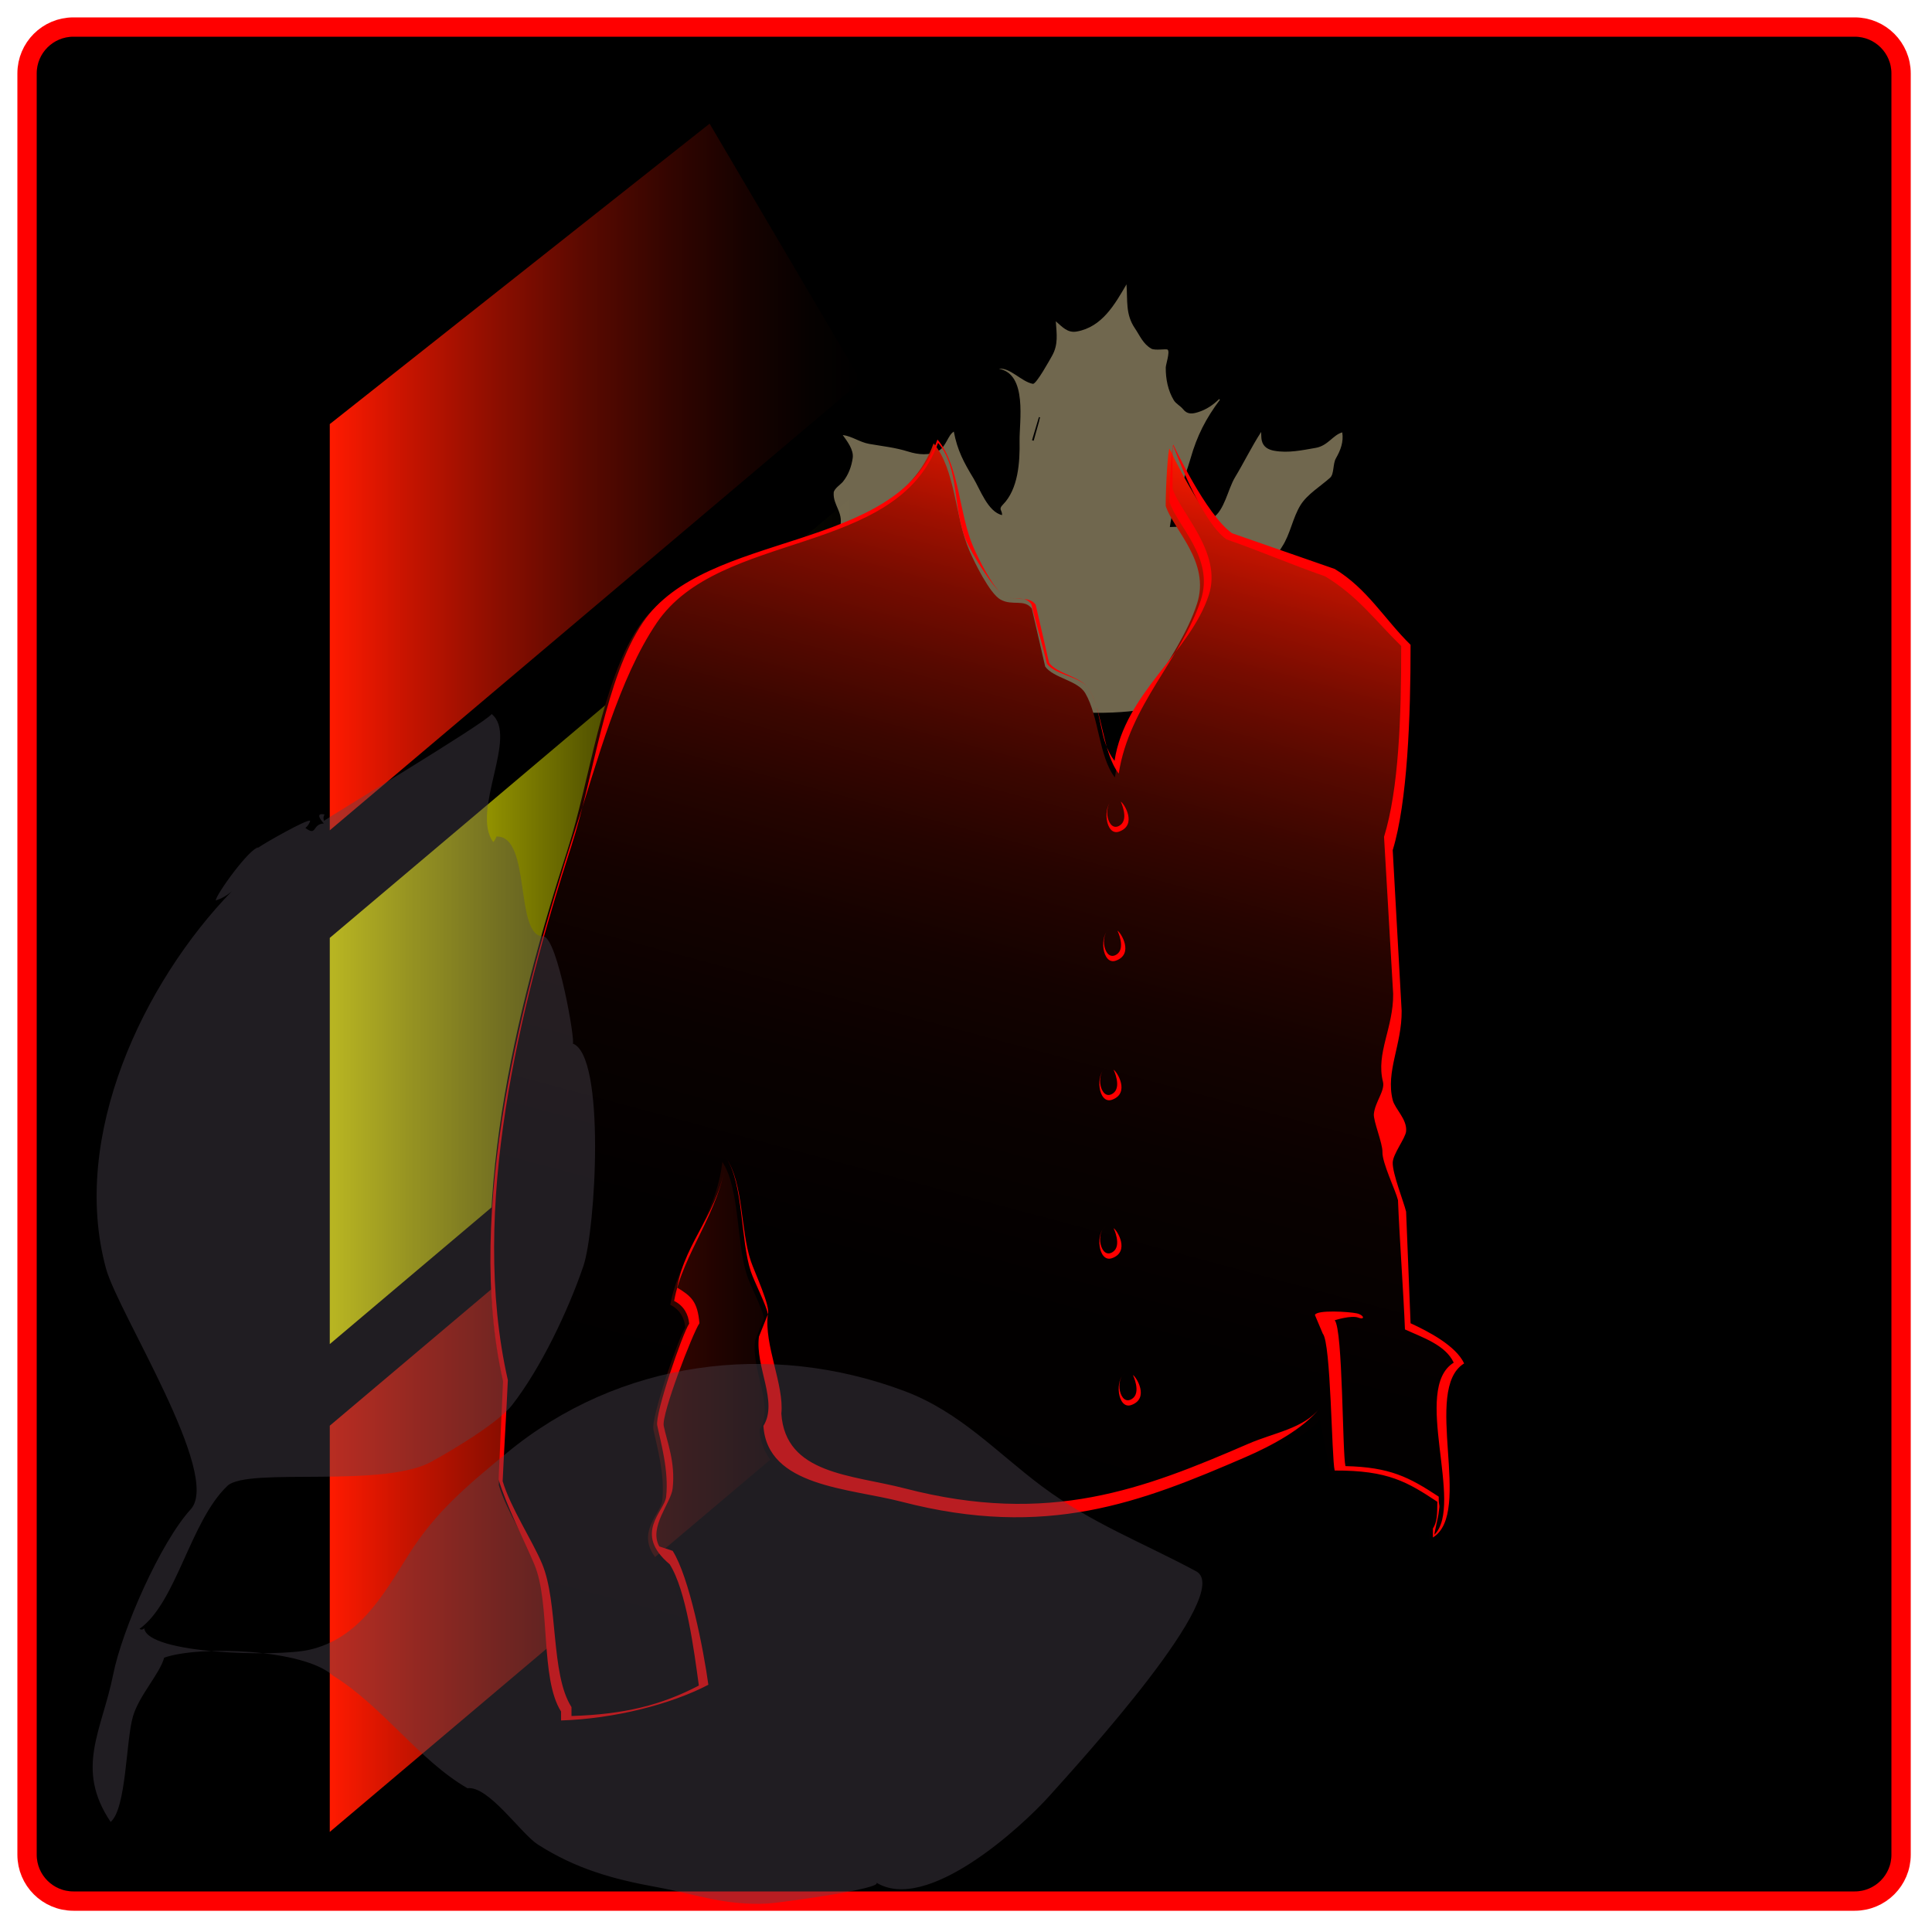 <?xml version="1.0" encoding="utf-8"?>
<!-- Generator: Adobe Illustrator 16.0.4, SVG Export Plug-In . SVG Version: 6.00 Build 0)  -->
<!DOCTYPE svg PUBLIC "-//W3C//DTD SVG 1.1//EN" "http://www.w3.org/Graphics/SVG/1.1/DTD/svg11.dtd">
<svg version="1.1" xmlns="http://www.w3.org/2000/svg" xmlns:xlink="http://www.w3.org/1999/xlink" x="0px" y="0px" width="500px"
	 height="500px" viewBox="0 0 500 500" enable-background="new 0 0 500 500" xml:space="preserve">
<g id="Layer_1">
	<path fill-rule="evenodd" clip-rule="evenodd" stroke="#FF0000" stroke-width="5" d="M492,480c0,6.627-5.373,12-12,12H19
		c-6.627,0-12-5.373-12-12V19c0-6.627,5.373-12,12-12h461c6.627,0,12,5.373,12,12V480z"/>
</g>
<g id="Layer_6">
	<g>
		<linearGradient id="SVGID_1_" gradientUnits="userSpaceOnUse" x1="85.346" y1="363.449" x2="222.892" y2="363.449">
			<stop  offset="0" style="stop-color:#FF1A00"/>
			<stop  offset="0.145" style="stop-color:#C71400"/>
			<stop  offset="0.317" style="stop-color:#8B0E00"/>
			<stop  offset="0.483" style="stop-color:#590900"/>
			<stop  offset="0.639" style="stop-color:#330500"/>
			<stop  offset="0.781" style="stop-color:#170200"/>
			<stop  offset="0.906" style="stop-color:#060100"/>
			<stop  offset="1" style="stop-color:#000000"/>
		</linearGradient>
		<polygon fill="url(#SVGID_1_)" points="222.892,252.803 222.892,357.865 85.346,474.095 85.346,368.968 		"/>
		<linearGradient id="SVGID_2_" gradientUnits="userSpaceOnUse" x1="85.346" y1="237.203" x2="222.892" y2="237.203">
			<stop  offset="0" style="stop-color:#FFFF00"/>
			<stop  offset="0.145" style="stop-color:#C7C700"/>
			<stop  offset="0.317" style="stop-color:#8B8B00"/>
			<stop  offset="0.483" style="stop-color:#595900"/>
			<stop  offset="0.639" style="stop-color:#333300"/>
			<stop  offset="0.781" style="stop-color:#171700"/>
			<stop  offset="0.906" style="stop-color:#060600"/>
			<stop  offset="1" style="stop-color:#000000"/>
		</linearGradient>
		<polygon fill="url(#SVGID_2_)" points="222.892,126.557 222.892,231.619 85.346,347.849 85.346,242.722 		"/>
		<linearGradient id="SVGID_3_" gradientUnits="userSpaceOnUse" x1="85.346" y1="123.441" x2="222.892" y2="123.441">
			<stop  offset="0" style="stop-color:#FF1A00"/>
			<stop  offset="0.145" style="stop-color:#C71400"/>
			<stop  offset="0.317" style="stop-color:#8B0E00"/>
			<stop  offset="0.483" style="stop-color:#590900"/>
			<stop  offset="0.639" style="stop-color:#330500"/>
			<stop  offset="0.781" style="stop-color:#170200"/>
			<stop  offset="0.906" style="stop-color:#060100"/>
			<stop  offset="1" style="stop-color:#000000"/>
		</linearGradient>
		<polygon fill="url(#SVGID_3_)" points="183.647,32 222.892,98.653 85.346,214.883 85.346,109.755 		"/>
	</g>
	<path opacity="0.5" fill="#E1CE9C" enable-background="new    " d="M274.209,183.526c-3.185-0.158-9.507-6.299-8.993-5.936
		c-0.57,0.549-1.088,1.034-1.606,1.521c-0.476,0.455-0.939,0.713-1.354-0.076c-0.093-0.168-0.246-0.316-0.457-0.557
		c-7.592,12.673-21.097,20.439-28.017,33.837c-3.613,6.999-6.445,15.194-7.337,23.043c-0.473,4.137,0.613,7.311,1.506,11.256
		c0.333,1.441,1.637,6.604-0.5,7.52c-0.924,0.398-3.14-0.604-2.946-1.744c0.93-5.7-0.111-11.167,0.753-16.881
		c1.079-7.197,3.65-14.832,6.72-21.415c3.186-6.837,7.692-12.488,12.727-18.03c4.375-4.81,12.191-10.778,14.536-16.962
		c0.498-1.301,0.358-1.526-0.858-2.069c-0.675-0.299-1.264-0.789-1.905-1.164c-4.021-2.328-8.714,2.14-12.537,3.116
		c-1.576,0.398-4.777,2.415-6.163,2.483c-2.483,0.119-5.707-1.243-7.97-2.148c-5.207-2.079-9.762-5.586-14.537-8.399
		c-2.655-1.565-5.212-3.378-7.992-4.72c-2.271-1.091-5.251-1.558-7.114-3.294c7.822-1.014,19.203,0.078,25.16-5.557
		c-0.943-2.582-4.724-3.512-6.659-5.32c-3.14-2.92-5.479-5.542-9.143-7.859c2.975-2.002,6.343-3.63,7.678-7.21
		c1.526-4.08-1.701-6.051-1.437-9.474c0.076-1.015,1.84-2.138,2.374-2.809c1.423-1.757,2.227-3.926,2.541-6.146
		c0.307-2.116-1.447-4.352-2.581-5.948c2.404,0.3,4.371,1.855,6.831,2.292c3.618,0.642,6.6,0.895,10.151,2.003
		c2.51,0.789,5.542,1.114,7.915-0.28c1.874-1.094,2.358-4.039,3.851-4.898c0.914,4.842,2.573,7.937,5.094,12.099
		c1.72,2.855,3.718,8.67,7.396,9.505c0.064-1.299-1.041-1.448,0.188-2.68c3.98-4.009,4.446-10.941,4.341-16.52
		c-0.088-4.856,2.126-17.356-5.352-18.653c2.823-0.447,5.814,3.333,8.792,3.887c0.866,0.159,4.46-6.359,4.941-7.216
		c1.702-2.978,1.21-5.751,0.995-8.97c1.661,1.41,3.015,3.078,5.413,2.646c6.582-1.167,9.87-7.053,12.878-12.206
		c0.333,4.127-0.327,7.67,2.173,11.363c1.325,1.959,2.109,4.043,4.257,5.276c0.945,0.545,3.896-0.024,4.224,0.263
		c0.653,0.571-0.486,3.862-0.492,4.632c-0.016,2.937,0.56,5.912,2.081,8.448c0.545,0.914,1.699,1.449,2.387,2.308
		c1.13,1.445,2.457,1.237,3.919,0.778c2.11-0.654,3.86-1.854,5.432-3.379c0.064,0.065,0.135,0.111,0.202,0.175
		c-3.626,4.825-5.931,9.315-7.581,15.129c-1.695,5.963-4.588,11.673-5.378,17.81c3.836-0.124,7.748-0.306,11.126-2.385
		c2.979-1.841,3.924-7.452,5.696-10.407c2.348-3.889,4.338-8.005,6.805-11.814c0.051,0.884,0.012,1.562,0.156,2.2
		c0.38,1.689,1.688,2.388,3.23,2.663c3.589,0.655,7.182-0.126,10.73-0.744c3.192-0.556,4.469-3.35,6.88-4.011
		c0.367,2.484-0.411,4.556-1.66,6.749c-0.8,1.409-0.429,4.035-1.471,4.973c-2.409,2.176-5.92,4.284-7.65,7.063
		c-2.082,3.346-2.662,7.607-4.846,10.878c-2.427,3.632-3.347,7.033-5.868,10.362c-2.184,2.893-4.289,5.673-6.685,8.419
		c-2.497,2.868-2.067,3.875,1.048,5.473c-0.337-1.058-0.148-1.326,0.82-1.126c2.291,0.483,4.077,0.596,6.4,0.405
		c-0.076,0.21-0.081,0.37-0.166,0.441c-1.935,1.55-3.847,3.123-5.749,4.713c-1.188,0.985-4.771,3.8-6.328,3.986
		c1.01,0.266,0.83,0.648,0.361,1.11c-1.306,1.268-1.419,1.425-3.167,1.365c0.052,0.295,0.096,0.593,0.15,0.917
		c-1.354,1.245-2.681,2.25-4.231,3.235c0.054-0.698,0.103-1.299,0.159-2.079c0.293,0.304,0.46,0.483,0.73,0.753
		c0.498-0.383,1.017-0.772,1.664-1.265c-0.775,0.083-1.26,0.153-1.744,0.172c-0.398-0.455-0.199-0.727,0.58-0.821
		c-0.007-0.209-0.018-0.499-0.021-0.896c-0.581,0.377-1.079,0.711-1.776,1.166c-0.021,0.466-0.063,1.16-0.1,1.893
		c-0.301,0.006-0.644,0.007-0.972,0.011c-0.091,0.422,0.04,0.793,0.403,1.125c0.009,0.019-0.325,0.254-0.383,0.209
		c-0.674-0.249-1.114-0.697-1.328-1.311c-0.304,0.288-0.544,0.507-0.764,0.71c-0.521-0.281-1.008-0.526-1.558-0.815
		c-0.466,1.205-1.217,0.767-2.174,1.394c-0.646-0.619-1.894-0.887-2.671-0.453c-0.245,0.143-0.355,0.525-0.518,0.804
		c0.51,0.107,1.595-0.04,1.491,0.479C298.794,184.794,277.909,185.113,274.209,183.526z M269.203,108.028
		c-0.11-0.031-0.227-0.055-0.336-0.087c-0.6,1.996-1.19,3.991-1.787,5.999c0.148,0.035,0.297,0.078,0.434,0.12
		C268.087,112.054,268.643,110.04,269.203,108.028C269.093,108,268.643,110.04,269.203,108.028z"/>
</g>
<g id="Layer_5">
	<linearGradient id="SVGID_4_" gradientUnits="userSpaceOnUse" x1="310.245" y1="118.141" x2="217.563" y2="464.036">
		<stop  offset="0" style="stop-color:#FF1A00"/>
		<stop  offset="0.007" style="stop-color:#F61900"/>
		<stop  offset="0.048" style="stop-color:#C81400"/>
		<stop  offset="0.093" style="stop-color:#9D1000"/>
		<stop  offset="0.142" style="stop-color:#770C00"/>
		<stop  offset="0.195" style="stop-color:#570900"/>
		<stop  offset="0.254" style="stop-color:#3B0600"/>
		<stop  offset="0.32" style="stop-color:#250400"/>
		<stop  offset="0.397" style="stop-color:#140200"/>
		<stop  offset="0.493" style="stop-color:#090100"/>
		<stop  offset="0.627" style="stop-color:#020000"/>
		<stop  offset="1" style="stop-color:#000000"/>
	</linearGradient>
	<path fill-rule="evenodd" clip-rule="evenodd" fill="url(#SVGID_4_)" d="M341.555,367.419c-4.205,5.332-13.477,7.762-20.236,10.687
		c-27.081,11.718-51.486,21.272-88.942,11.551c-13.677-3.55-34.774-3.869-35.808-19.637c3.885-6.248-2.189-15.278-1.155-23.102
		c0.77-1.925,1.541-3.851,2.311-5.775c-0.283-2.15-3.498-8.359-4.4-11.052c-2.712-8.089-1.872-22.683-6.381-29.377
		c-1.508,13.878-11.281,24.624-13.477,36.963c2.548,1.262,3.702,3.569,3.894,5.878c-1.704,2.475-8.891,23.293-8.27,26.348
		c0.847,4.164,3.055,11.625,2.308,18.464c-0.413,3.781-8.655,9.425,0.913,17.462c4.291,6.728,6.315,22.335,7.549,31.39
		c-9.784,5.109-19.323,7.45-32.961,7.884c0-0.771,0-1.54,0-2.311c-5.48-8.574-3.35-26.974-7.62-37.115
		c-2.556-6.071-8.193-14.584-10.192-21.348c0.385-8.471,0.96-17.687,1.346-26.157c-10.083-44.292,3.117-97.013,16.466-138.313
		c5.908-18.28,8.7-43.3,18.481-57.755c16.336-24.14,65.592-17.776,76.236-47.359c5.688,6.7,5.536,19.178,9.24,27.722
		c1.287,2.97,5.266,11.143,8.086,12.706c3.084,1.709,6.118-0.246,8.086,2.311c1.155,5.005,2.311,10.011,3.465,15.016
		c2.199,3.051,8.419,3.535,10.396,6.931c3.547,6.092,3.465,16.336,7.636,21.771c2.716-17.651,16.296-29.86,21.241-44.874
		c3.601-10.93-6.117-19.186-8.086-25.412c0-5.39,0.609-14.803,0.994-14.803c0,0,8.405,18.094,15.178,22.889
		c8.854,3.08,17.712,6.161,26.567,9.241c8.439,5.088,12.869,13.004,19.637,19.636c0.018,18.555-0.812,40.743-4.621,53.135
		c0.771,13.86,1.54,27.723,2.311,41.583c0.093,8.76-4.184,15.697-2.311,23.103c0.581,2.299,3.773,4.972,3.466,8.085
		c-0.179,1.799-3.402,5.835-3.466,8.086c-0.08,2.854,2.806,10.026,3.466,12.706c0.385,9.624,0.771,19.253,1.155,28.878
		c4.57,2.102,11.725,5.808,13.86,10.396c-10.911,6.719,2.424,38.619-8.085,45.049c0-0.771,0-1.54,0-2.311
		c1.109-1.638,1.128-3.781,1.155-6.931c-7.7-5.076-12.693-8.156-26.567-8.085"/>
</g>
<g id="Layer_4">
	<path fill-rule="evenodd" clip-rule="evenodd" fill="#FF0000" d="M340.296,340.308c0.555-1.387,8.878-0.833,10.82-0.417
		c1.942,0.417,2.22,1.804,0.416,1.11s-6.111,0.682-6.111,0.682c2.135,2.35,1.972,34.529,2.781,37.743
		c11.514,0.277,16.438,2.831,24.138,7.907c-0.027,3.149,0.416,1.387,0,4.022c0,0.771-1.11,5.057-1.11,5.827
		c7.769-7.77-5.917-37.811,4.994-44.529c-2.137-4.588-8.052-6.5-12.623-8.601c-0.384-9.625-1.419-23.808-1.804-33.432
		c-0.659-2.681-4.103-9.631-4.022-12.485c0.063-2.251-2.397-8.051-2.22-9.849c0.308-3.113,2.938-6.023,2.357-8.322
		c-1.873-7.404,2.729-13.991,2.637-22.75c-0.771-13.861-1.589-26.786-2.359-40.646c3.81-12.392,4.458-30.83,4.44-49.384
		c-6.768-6.633-11.258-12.945-19.697-18.034c-8.855-3.08-16.67-6.492-25.525-9.572c-6.772-4.795-13.732-24.138-13.732-24.138
		c-0.385,0-0.223,5.618-0.223,11.007c1.969,6.227,12.979,16.627,9.378,27.557c-4.945,15.014-21.678,25.252-24.394,42.904
		c-4.171-5.435-2.999-12.39-6.546-18.481c-1.978-3.396-8.755-3.616-10.953-6.667c-1.155-5.005-2.869-10.393-4.023-15.397
		c-1.968-2.557-3.887-0.484-6.971-2.193c-2.82-1.563-8.527-11.068-9.815-14.038c-3.704-8.545-1.665-18.824-7.352-25.524
		c-10.644,29.583-56.493,22.469-72.829,46.609c-9.782,14.455-15.37,35.894-21.278,54.174
		c-13.35,41.301-28.565,97.785-18.482,142.077c-0.385,8.471-0.77,16.942-1.155,25.412c1.999,6.764,6.685,15.876,9.241,21.947
		c4.27,10.142,1.451,29.544,6.931,38.118c0,0.771,0,1.539,0,2.31c13.638-0.433,28.334-4.131,38.118-9.24
		c-1.234-9.055-4.95-27.926-9.241-34.653c-1.155-0.385-2.311-0.771-3.465-1.155c-2.781-5.027,3.052-11.234,3.465-15.016
		c0.747-6.84-1.464-12.008-2.311-16.172c-0.621-3.055,7.537-24.092,9.241-26.566c-0.497-5.685-2.131-6.995-5.775-9.241
		c2.195-12.34,11.198-19.62,12.706-33.498c4.509,6.694,3.669,18.596,6.381,26.685c0.902,2.691,5.169,11.819,4.4,13.744
		c-1.035,7.823,4.255,18.374,3.485,25.683c1.034,15.768,18.261,15.816,31.938,19.366c37.456,9.721,61.861,0.167,88.942-11.551
		c6.76-2.926,14.276-3.909,18.481-9.241c-4.205,5.332-12.492,9.781-19.252,12.706c-27.081,11.718-51.486,21.272-88.942,11.551
		c-13.677-3.55-34.774-3.869-35.808-19.637c3.885-6.248-2.189-15.278-1.155-23.102c0.77-1.925,1.541-3.851,2.311-5.775
		c-0.283-2.15-3.498-8.359-4.4-11.052c-2.712-8.089-1.872-22.683-6.381-29.377c-1.508,13.878-11.281,24.624-13.477,36.963
		c2.548,1.262,3.702,3.569,3.894,5.878c-1.704,2.475-8.891,23.293-8.27,26.348c0.847,4.164,3.055,11.625,2.308,18.464
		c-0.413,3.781-8.655,9.425,0.913,17.462c4.291,6.728,6.315,22.335,7.549,31.39c-9.784,5.109-19.323,7.45-32.961,7.884
		c0-0.771,0-1.54,0-2.311c-5.48-8.574-3.35-26.974-7.62-37.115c-2.556-6.071-8.193-14.584-10.192-21.348
		c0.385-8.471,0.96-17.687,1.346-26.157c-10.083-44.292,3.117-97.013,16.466-138.313c5.908-18.28,8.7-43.3,18.481-57.755
		c16.336-24.14,65.592-17.776,76.236-47.359c5.688,6.7,5.536,19.178,9.24,27.722c1.287,2.97,5.266,11.143,8.086,12.706
		c3.084,1.709,6.118-0.246,8.086,2.311c1.155,5.005,2.311,10.011,3.465,15.016c2.199,3.051,8.419,3.535,10.396,6.931
		c3.547,6.092,3.465,16.336,7.636,21.771c2.716-17.651,16.296-29.86,21.241-44.874c3.601-10.93-6.117-19.186-8.086-25.412
		c0-5.39,0.609-14.803,0.994-14.803c0,0,8.405,18.094,15.178,22.889c8.854,3.08,17.712,6.161,26.567,9.241
		c8.439,5.088,12.869,13.004,19.637,19.636c0.018,18.555-0.812,40.743-4.621,53.135c0.771,13.86,1.54,27.723,2.311,41.583
		c0.093,8.76-4.184,15.697-2.311,23.103c0.581,2.299,3.773,4.972,3.466,8.085c-0.179,1.799-3.402,5.835-3.466,8.086
		c-0.08,2.854,2.806,10.026,3.466,12.706c0.385,9.624,0.771,19.253,1.155,28.878c4.57,2.102,11.725,5.808,13.86,10.396
		c-10.911,6.719,2.424,38.619-8.085,45.049c0-0.771,0-1.54,0-2.311c1.109-1.638,1.128-3.781,1.155-6.931
		c-7.7-5.076-12.693-8.156-26.567-8.085c-0.811-3.214-0.945-33.074-3.081-35.424L340.296,340.308z"/>
</g>
<g id="Layer_2">
	<path fill-rule="evenodd" clip-rule="evenodd" fill="#FF0000" d="M289.846,213.597c-3.208,2.138-4.633-5.237-1.713-6.646
		c-2.92,1.41-2.115,9.567,1.511,8.258c4.72-1.704,1.31-7.251,0.403-7.754C290.047,207.454,292.263,211.986,289.846,213.597z"/>
	<path fill-rule="evenodd" clip-rule="evenodd" fill="#FF0000" d="M289,247c-3.208,2.138-4.633-5.237-1.713-6.646
		c-2.92,1.41-2.115,9.567,1.511,8.258c4.72-1.704,1.31-7.251,0.403-7.754C289.201,240.857,291.417,245.389,289,247z"/>
	<path fill-rule="evenodd" clip-rule="evenodd" fill="#FF0000" d="M288,283c-3.208,2.139-4.633-5.236-1.713-6.646
		c-2.92,1.41-2.115,9.566,1.511,8.258c4.72-1.703,1.31-7.251,0.403-7.754C288.201,276.857,290.417,281.389,288,283z"/>
	<path fill-rule="evenodd" clip-rule="evenodd" fill="#FF0000" d="M288,324c-3.208,2.139-4.633-5.236-1.713-6.646
		c-2.92,1.41-2.115,9.566,1.511,8.258c4.72-1.703,1.31-7.251,0.403-7.754C288.201,317.857,290.417,322.389,288,324z"/>
	<path fill-rule="evenodd" clip-rule="evenodd" fill="#FF0000" d="M293,362c-3.208,2.139-4.633-5.236-1.713-6.646
		c-2.92,1.41-2.115,9.566,1.511,8.258c4.72-1.703,1.31-7.251,0.403-7.754C293.201,355.857,295.417,360.389,293,362z"/>
</g>
<g id="Layer_7">
	<g id="Leafs">
		<path opacity="0.4" fill="#504A56" enable-background="new    " d="M66.877,219.345c-2.136-0.081-11.033,12.197-11.039,13.707
			c1.564-0.528,2.954-1.331,4.166-2.406c-22.767,23.473-41.932,63.363-32.567,97.659c3.133,11.473,30.064,53.367,21.923,62.298
			c-7.861,8.61-17.769,31.209-20.05,42.659c-2.911,14.626-10.008,24.37-0.671,38.26c4.105-3.568,3.928-21.05,5.776-27.332
			c1.599-5.442,6.95-11.032,8.074-15.184c9.03-3.206,36.141-2.252,43.676,4.642c12.86,7.924,22.302,21.933,34.809,29.146
			c5.42-0.735,13.882,11.798,18.208,14.561c9.845,6.286,19.405,8.959,30.689,11.014c10.537,1.918,17.692,4.836,28.855,4.267
			c2.516-0.131,30.515-3.897,28.012-5.457c13.029,8.126,37.448-14.125,44.965-22.522c7.66-8.558,47.943-52.576,37.863-58.007
			c-13.812-7.434-27.08-12.413-39.889-21.97c-11.578-8.637-21.172-19.239-35.5-24.635c-34.953-13.159-74.07-7.979-103.069,16.015
			c-10.183,8.421-18.321,15.092-25.415,26.376c-6.624,10.543-12.808,21.604-25.653,24.529c-8.285,1.886-41.85,1.141-42.719-5.578
			c-0.344,0.391-0.753,0.447-1.223,0.167c9.646-6.908,13.073-27.795,22.756-37.013c5.271-5.015,41.495,0.937,53.55-6.688
			c-0.342,0.218,15.773-8.631,20.147-14.254c7.433-9.55,14.498-24.408,18.425-35.935c3.193-9.369,5.811-54.556-2.769-57.598
			c0.875,0.301-3.923-27.705-7.643-27.729c-7.455-0.047-3.012-26.156-12.085-25.843c-0.163,0.543-0.441,1.03-0.824,1.455
			c-5.934-8.065,6.624-27.506-0.419-33.151c-1.666,2.388-43.698,27.53-43.359,27.646c-0.256-0.571-0.217-1.124,0.122-1.66
			c-3.122-0.657,0.042,2.605-0.169,2.32c-3.125,0.167-1.729,3.435-4.795,1.171c0.605-0.491,1.022-1.107,1.25-1.85
			C79.761,211.75,68.053,218.433,66.877,219.345C64.742,219.264,66.942,219.294,66.877,219.345z M238.73,485.128
			C239.957,484.48,238.842,485.07,238.73,485.128C238.897,485.041,238.73,485.128,238.73,485.128z M312.146,413.067
			c0.072,0.001,0.138-0.015,0.207-0.032C312.287,413.054,312.219,413.068,312.146,413.067z M68.838,219.515
			C69.461,220.403,68.063,218.411,68.838,219.515C68.947,219.667,68.669,219.276,68.838,219.515z"/>
	</g>
</g>
</svg>
